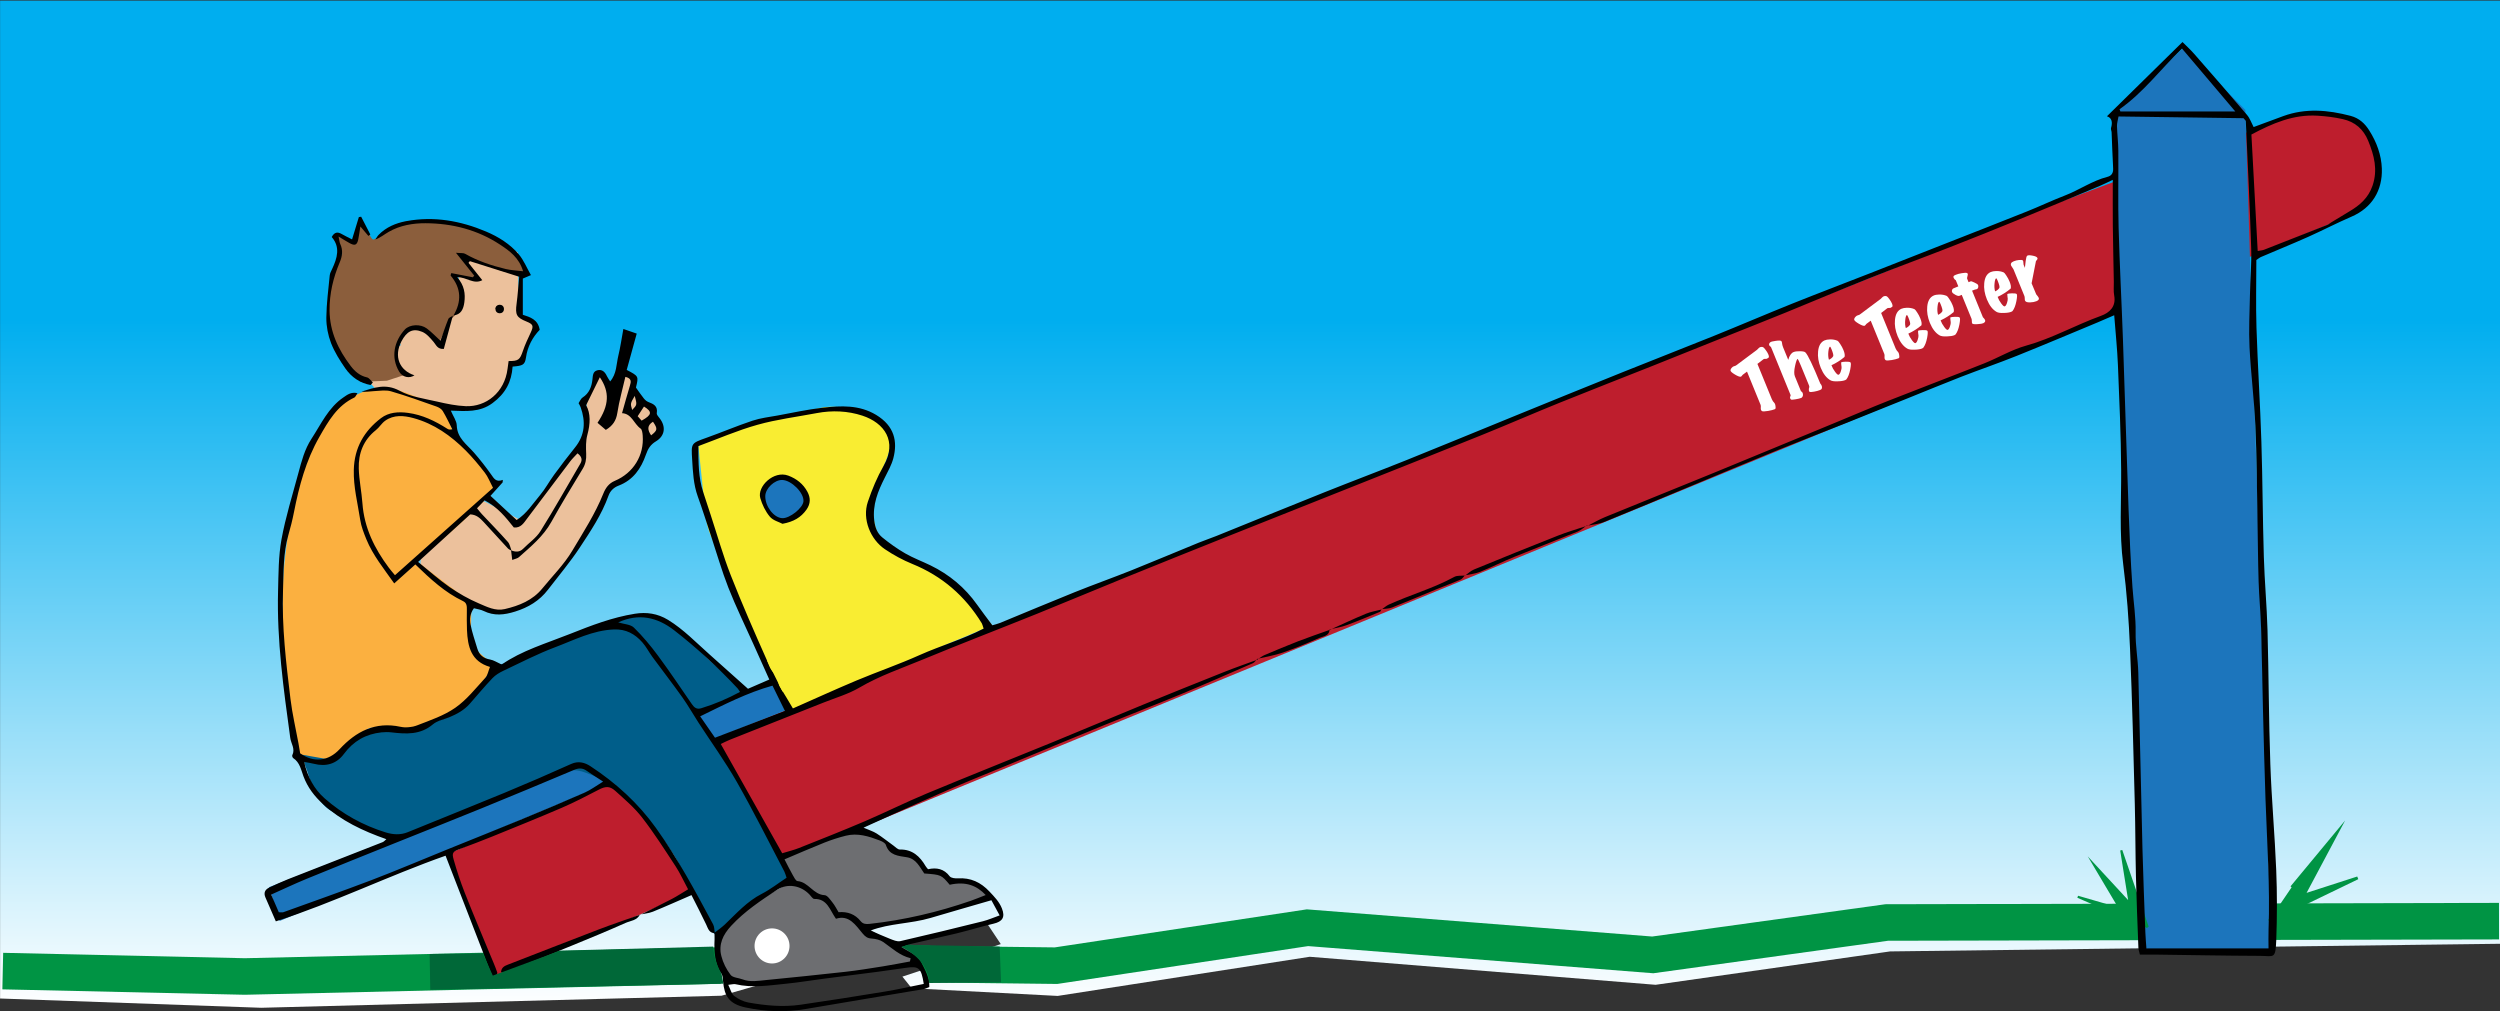 <?xml version="1.0" encoding="UTF-8" standalone="no"?>
<!-- Generator: Adobe Illustrator 27.5.0, SVG Export Plug-In . SVG Version: 6.00 Build 0)  -->

<svg
   version="1.1"
   x="0px"
   y="0px"
   viewBox="0 0 795.013 321.565"
   xml:space="preserve"
   id="svg124"
   sodipodi:docname="teeter-header.svg"
   width="795.013"
   height="321.565"
   inkscape:version="1.1.2 (0a00cf5339, 2022-02-04)"
   xmlns:inkscape="http://www.inkscape.org/namespaces/inkscape"
   xmlns:sodipodi="http://sodipodi.sourceforge.net/DTD/sodipodi-0.dtd"
   xmlns="http://www.w3.org/2000/svg"
   xmlns:svg="http://www.w3.org/2000/svg"><rect x="0" y="0" width="795.013" height="321.565" fill="#333333" stroke="none"/><defs
   id="defs128">
	

		<linearGradient
   id="SVGID_1_"
   gradientUnits="userSpaceOnUse"
   x1="395.12"
   y1="308.24"
   x2="395.12"
   y2="-2.509">
			<stop
   offset="0"
   style="stop-color:#FFFFFF"
   id="stop6" />
			<stop
   offset="0.057"
   style="stop-color:#EAF8FE"
   id="stop8" />
			<stop
   offset="0.261"
   style="stop-color:#A4E2F9"
   id="stop10" />
			<stop
   offset="0.453"
   style="stop-color:#69D0F6"
   id="stop12" />
			<stop
   offset="0.628"
   style="stop-color:#3CC1F3"
   id="stop14" />
			<stop
   offset="0.783"
   style="stop-color:#1BB7F1"
   id="stop16" />
			<stop
   offset="0.913"
   style="stop-color:#07B0EF"
   id="stop18" />
			<stop
   offset="1"
   style="stop-color:#00AEEF"
   id="stop20" />
			<stop
   offset="1"
   style="stop-color:#000000"
   id="stop22" />
		</linearGradient>
		
		
		
		
		
		
		
		
		
		
		
		
		
		
		
		
		
		
		
		
		
		
		
		
		
		
		
		
		
		
		
		
		
		
		
		
		
		
		
	<linearGradient
   id="SVGID_1_-3"
   gradientUnits="userSpaceOnUse"
   x1="395.12"
   y1="308.24"
   x2="395.12"
   y2="-2.509"><stop
     offset="0"
     style="stop-color:#FFFFFF"
     id="stop6-6" /><stop
     offset="0.057"
     style="stop-color:#EAF8FE"
     id="stop8-7" /><stop
     offset="0.261"
     style="stop-color:#A4E2F9"
     id="stop10-5" /><stop
     offset="0.453"
     style="stop-color:#69D0F6"
     id="stop12-3" /><stop
     offset="0.628"
     style="stop-color:#3CC1F3"
     id="stop14-5" /><stop
     offset="0.783"
     style="stop-color:#1BB7F1"
     id="stop16-6" /><stop
     offset="0.913"
     style="stop-color:#07B0EF"
     id="stop18-2" /><stop
     offset="1"
     style="stop-color:#00AEEF"
     id="stop20-9" /><stop
     offset="1"
     style="stop-color:#000000"
     id="stop22-1" /></linearGradient><linearGradient
   x1="0"
   y1="0"
   x2="1"
   y2="0"
   gradientUnits="userSpaceOnUse"
   gradientTransform="matrix(0,240.271,240.271,0,367.527,350.509)"
   spreadMethod="pad"
   id="linearGradient30"><stop
     style="stop-opacity:1;stop-color:#ffffff"
     offset="0"
     id="stop22-2" /><stop
     style="stop-opacity:1;stop-color:#00aeef"
     offset="0.683"
     id="stop24" /><stop
     style="stop-opacity:1;stop-color:#00aeef"
     offset="1"
     id="stop26" /><stop
     style="stop-opacity:1;stop-color:#00aeef"
     offset="1"
     id="stop28" /></linearGradient></defs><sodipodi:namedview
   id="namedview126"
   pagecolor="#ffffff"
   bordercolor="#666666"
   borderopacity="1.0"
   inkscape:pageshadow="2"
   inkscape:pageopacity="0.0"
   inkscape:pagecheckerboard="0"
   showgrid="true"
   fit-margin-top="0"
   fit-margin-left="0"
   fit-margin-right="0"
   fit-margin-bottom="0"
   inkscape:zoom="0.96938332"
   inkscape:cx="258.9275"
   inkscape:cy="-45.389682"
   inkscape:window-width="1904"
   inkscape:window-height="995"
   inkscape:window-x="1208"
   inkscape:window-y="645"
   inkscape:window-maximized="0"
   inkscape:current-layer="layer1"><inkscape:grid
     type="xygrid"
     id="grid2027"
     originx="1.43776e-05"
     originy="1.2293334e-06" /></sodipodi:namedview>
<style
   type="text/css"
   id="style2">
	.st0{fill:url(#SVGID_1_);}
	.st1{fill:#009444;}
	.st2{fill:#BE1E2D;}
	.st3{fill:none;stroke:#009444;stroke-width:11.619;stroke-miterlimit:10;}
	.st4{fill:#1C75BC;}
	.st5{fill:#F9ED32;}
	.st6{fill:#009444;stroke:#009444;stroke-width:0.68;stroke-miterlimit:10;}
	.st7{fill:#009444;stroke:#009444;stroke-width:0.913;stroke-miterlimit:10;}
	.st8{fill:#ECC19C;}
	.st9{fill:#8B5E3C;}
	.st10{fill:#FBB040;}
	.st11{fill:#6D6E71;}
	.st12{fill:#005E8A;}
	.st13{fill:#FFFFFF;}
	.st14{fill:#006838;}
</style>
<g
   id="Layer_3"
   transform="translate(2.09,2.51)">
</g>
<g
   id="red"
   transform="translate(2.09,2.51)">
</g>

<g
   inkscape:groupmode="layer"
   id="layer1"
   inkscape:label="Layer 1"
   style="display:inline"
   transform="translate(3.5944e-6,1.0307333e-5)"><g
     id="g10"
     transform="matrix(1.29,0,0,-1.333,-76.457,787.707)"><g
       id="g12"><g
         id="g18"><g
           id="g20"><path
             d="M 59.288,352.721 V 590.78 l 616.478,10e-6 V 365.78 l -150.561,-1.826 -57.802,-7.963 -85.277,6.684 -62.12,-9.339 -35.993,1.834 -2.288,2.773 24.252,7.757 -3.434,5 -28.65,-7.089 -36.762,-10.226 -113.474,-2.876 z"
             style="fill:url(#linearGradient30);stroke:none"
             id="path32"
             sodipodi:nodetypes="cccccccccccccccc" /></g></g></g></g></g><g
   inkscape:groupmode="layer"
   id="layer2"
   inkscape:label="Layer 2"
   style="display:inline"
   transform="translate(3.5944e-6,1.0307333e-5)"><g
     id="g1977"><polygon
       class="st1"
       points="290.04,303.02 292.61,308.28 293.82,298.22 282.99,297.76 "
       id="polygon27"
       transform="translate(2.09,2.51)" /><path
       class="st2"
       d="M 227.04,234.94 621.69,77.59 635.37,71.58 725.16,38.11 c 0,0.43 24.75,-9.14 30.79,11.44 4.28,14.59 -8.84,19.74 -14.54,21.46 L 247.27,274.13 Z"
       id="path29" /><polyline
       class="st3"
       points="793.22,290.42 598.31,290.85 523.83,301.15 413.93,292.51 333.88,304.58 292.5,304.09   "
       id="polyline31"
       transform="matrix(0.999,0,0,1,2.271,2.51)" /><polygon
       class="st4"
       points="692.28,12.72 711.95,32.46 720.22,299.94 679.74,299.94 673.47,144.03 671.33,88.24 669.48,33.89 "
       id="polygon33"
       transform="translate(2.09,2.51)" /><path
       class="st5"
       d="m 250.98,225.93 c -9.14,-13.99 -14.54,-31.76 -24.98,-55.66 -1.95,-4.46 -1.82,-9.37 -2.38,-13.81 l -1.52,-14.6 c 7.16,-5.11 20.76,-8.19 39.45,-12.25 5.24,-1.14 18.34,1.33 21.08,8.35 2.82,7.22 -7.03,14.53 -4.68,27.57 2.54,14.06 12.77,8.26 28.62,23.5 4.06,3.91 7.06,7.45 8.93,9.79 z"
       id="path35" /><ellipse
       class="st4"
       cx="249.83"
       cy="158.72"
       rx="6.97"
       ry="6.6"
       id="ellipse37" /><polygon
       class="st4"
       points="191.74,246.45 86.84,290.36 83.42,279.63 182.62,241.01 "
       id="polygon39"
       transform="translate(2.09,2.51)" /><polyline
       class="st3"
       points="227.08,304.52 75.76,308.02 -1.21,306.3   "
       id="polyline41"
       transform="translate(2.09,2.51)" /><polyline
       class="st6"
       points="680.89,292.32 672.48,267.9 675.18,284.78 663.76,272.42 672.18,286.59 658.65,282.67     680.89,292.32   "
       id="polyline43"
       transform="translate(2.09,2.51)" /><polyline
       class="st7"
       points="726.66,279.65 741.17,262.14 730.48,282.21 747.66,276.66 719.41,290.32   "
       id="polyline45"
       transform="translate(2.09,2.51)" /><polygon
       class="st8"
       points="167.65,188.66 156.54,192.52 131.31,184.08 131.91,171.13 141.57,152.61 152.25,157.11 163.52,162.91 183.04,138.88 184.75,131.16 184.33,124.72 188.6,116.57 191.88,120.86 191.16,128.31 193.31,129.44 196.87,115.99 199.72,117.57 199.29,120.86 203.43,126.01 205.56,129.3 208.13,134.16 204.57,137.59 197.87,149.04 191.88,151.9 183.04,170.21 "
       id="polygon47"
       transform="translate(2.09,2.51)" /><path
       class="st8"
       d="m 164.67,80.24 0.37,19.24 c 2.28,1.96 6.02,2.87 5.42,4.29 -0.43,1 -1.11,3.26 -2.28,4.86 l -2.33,6.22 -3.64,0.34 -2.02,8.32 -7.41,6.15 -10.26,0.14 -10.66,8.02 -18.4,-20.89 14,-7.18 -5.02,-9.08 6.86,-6.42 7.83,8.86 9.84,-10.15 -2.67,-10.51 9.81,-7.1 z"
       id="path49" /><path
       class="st9"
       d="m 159.2,86.03 c 0.51,0.22 7.96,1.36 7.98,1.14 0.15,-2.04 -2.22,-4.96 -4.96,-7.92 -2.64,-2.86 -7.67,-5.86 -20.26,-8.1 -17.95,-3.19 -16.82,2.15 -23.09,5.01 -1.08,0.49 -3.03,-6.36 -4.13,-6.01 -0.9,0.29 -1.43,6.63 -2.28,7.01 -0.96,0.42 -5.25,-2.69 -6.13,-2.15 -1.45,0.9 3.48,4.8 2.28,6.01 -2.85,2.86 -6.18,18.77 -3.91,25.27 2.82,8.09 8.93,12.07 9.85,15.16 l 8.5,-0.38 6.94,-2.28 c -0.71,0.14 -7.13,-0.29 -1.73,-13.02 2.52,-4.35 14.12,2.77 10.85,4.15 l 4,-8.22 c 0.43,-0.29 3.86,-2.74 4.12,-7.23 0.23,-3.81 -1.99,-6.38 -2.42,-6.87 l 7.13,1.57 -4.56,-7.58 c 5.73,2.68 7.11,2.44 11.82,4.44 z"
       id="path51" /><path
       class="st10"
       d="m 94.35,240.09 c -2.99,-11.44 -5.94,-43.23 -3.71,-62.65 4.06,-35.3 9.99,-36.82 16.25,-49.21 1.55,1.35 8.81,-6.44 17.54,-4.65 8.68,1.79 11.67,5.67 13.53,4.36 l 3.71,1.14 2.57,8.87 c 0,0 14.15,14.02 13.4,16.59 -2,4.79 -24.78,23.78 -25.37,23.74 l 17.67,13.45 -0.29,13.45 7.98,6.87 c -4.69,3.77 -7.98,12.87 -15.68,15.45 -25.94,11.73 -20.52,0 -26.51,5.44 -22.01,19.98 -18.53,6 -21.09,7.15 z"
       id="path53" /><path
       class="st11"
       d="m 240.15,312.9 c 18.1,-1.72 51.17,-6.01 51.74,-7.01 1.56,-2.73 -6.84,-4.86 -17.25,-11.44 l 21.09,-2.86 18.39,-6.58 c 0,0 -1.56,-3.6 -5.56,-4.29 -7.41,-1.29 -15.56,-3.83 -18.53,-8.44 -0.94,-1.45 -3.49,-0.4 -4.7,-1.29 -2.71,-2.86 -10.96,-7.15 -10.97,-7.15 l -12.4,3.72 -13.97,5.15 2,8.58 -16.82,9.73 -4.42,6.87 0.43,8.44 2.57,5.29 z"
       id="path55" /><path
       class="st12"
       d="m 95.77,239.95 9.83,1.72 c 4.6,-1.57 5.52,-6.58 10.12,-8.15 5.59,-1.91 15.22,-1.52 20.81,-3.43 5.5,-1.88 9.69,-2.57 14.82,-10.44 l 6.27,-8.15 4.28,-0.78 25.08,-10.09 c 6.98,-2.29 21.24,-11.36 34.21,4.58 7.4,9.1 16.11,12.84 16.25,14.73 l -15.68,6.44 17.96,30.61 12.54,22.89 -12.4,6.72 -12.68,10.44 c -2.99,-2.75 -8.8,-18.94 -13.11,-25.46 -7.21,-10.89 -5.75,-6.14 -13.97,-16.59 -5.2,-6.61 -8.93,-7.31 -13.97,-9.3 -2.89,-1.14 -5.18,-0.63 -6.98,-0.86 l -53.73,22.46 c -5.47,-1.98 -14.02,-5.41 -20.81,-9.87 -3.46,-2.28 -5.7,-8.01 -6.8,-11.87 z"
       id="path57" /><polygon
       class="st2"
       points="194.16,247.88 206.13,261.61 217.96,281.06 156.11,308.24 146.13,284.78 140.43,269.05 190.31,247.02 "
       id="polygon59"
       transform="translate(2.09,2.51)" /><polygon
       class="st4"
       points="248.75,222.99 225.09,232.43 219.95,224.91 243.9,213.55 "
       id="polygon61"
       transform="translate(2.09,2.51)" /><ellipse
       class="st13"
       cx="245.51"
       cy="300.81"
       rx="5.56"
       ry="5.58"
       id="ellipse63" /><g
       id="g83"
       transform="translate(2.09,2.51)">
			<path
   class="st13"
   d="m 559.79,111.56 c -0.11,0.05 -0.29,0.06 -0.53,0.05 -0.24,-0.01 -0.41,0.02 -0.53,0.1 l -1.95,1.5 4.6,11.26 c 0.17,0.41 0.45,0.82 0.85,1.23 0.12,0.12 0.21,0.4 0.29,0.83 0.09,0.48 0.07,0.81 -0.07,1 -0.02,0.03 -0.09,0.06 -0.2,0.11 -0.47,0.19 -1.16,0.37 -2.08,0.53 -1.03,0.17 -1.67,0.19 -1.92,0.06 -0.3,-0.18 -0.44,-0.52 -0.4,-1.04 0.03,-0.45 0.02,-0.76 -0.05,-0.93 l -4.33,-10.6 -1.36,1.01 c -0.07,0.04 -0.16,0.15 -0.28,0.33 -0.12,0.18 -0.24,0.27 -0.37,0.29 -0.36,0.05 -0.98,-0.19 -1.86,-0.72 -0.88,-0.53 -1.34,-0.94 -1.38,-1.25 -0.02,-0.37 0.21,-0.76 0.7,-1.16 0.12,-0.1 0.31,-0.18 0.55,-0.25 0.24,-0.06 0.42,-0.14 0.53,-0.22 l 6.65,-4.96 c 0.07,-0.04 0.23,-0.21 0.51,-0.51 0.18,-0.19 0.38,-0.31 0.57,-0.36 0.42,-0.11 0.76,-0.06 1,0.14 0.17,0.13 0.41,0.41 0.71,0.83 0.37,0.5 0.64,0.95 0.81,1.37 0.13,0.31 0.19,0.57 0.18,0.77 0,0.21 -0.22,0.4 -0.64,0.59 z"
   id="path65" />
			<path
   class="st13"
   d="m 577.26,120.28 c 0.1,0.44 0.05,0.77 -0.15,0.99 -0.08,0.08 -0.25,0.18 -0.51,0.28 -0.48,0.2 -1.09,0.36 -1.82,0.49 -0.73,0.13 -1.2,0.15 -1.39,0.06 -0.09,-0.05 -0.15,-0.12 -0.19,-0.22 -0.05,-0.11 -0.07,-0.35 -0.07,-0.72 0.04,-0.15 0.08,-0.31 0.13,-0.49 0.04,-0.18 0.02,-0.37 -0.07,-0.59 -2.27,-5.64 -3.47,-8.45 -3.6,-8.45 -0.24,0.02 -0.52,0.74 -0.83,2.17 -0.34,1.52 -0.36,2.64 -0.07,3.36 l 1.94,4.75 c 0.32,0.14 0.52,0.4 0.6,0.8 0.1,0.48 -0.01,0.87 -0.31,1.18 -0.05,0.05 -0.13,0.1 -0.24,0.15 -0.39,0.16 -0.98,0.3 -1.79,0.43 -0.81,0.13 -1.27,0.16 -1.38,0.1 -0.25,-0.16 -0.37,-0.42 -0.36,-0.77 0,-0.05 0.03,-0.15 0.11,-0.31 0.08,-0.16 0.1,-0.29 0.06,-0.39 l -6.18,-15.14 c -0.05,-0.11 -0.17,-0.24 -0.35,-0.38 -0.18,-0.14 -0.29,-0.28 -0.3,-0.43 -0.04,-0.34 0.11,-0.62 0.43,-0.85 0.21,-0.15 0.77,-0.29 1.7,-0.42 1,-0.15 1.6,-0.12 1.78,0.09 0.12,0.13 0.2,0.38 0.22,0.73 0.03,0.35 0.14,0.76 0.32,1.22 l 1.64,4 c 0.38,-1.34 0.94,-2.16 1.68,-2.47 0.48,-0.2 1.18,-0.29 2.08,-0.27 0.91,0.02 1.47,0.14 1.69,0.37 0.77,0.75 2.35,4.04 4.73,9.88 0.26,0.3 0.44,0.58 0.5,0.85 z"
   id="path67" />
			<path
   class="st13"
   d="m 586.35,112.71 c 0.22,0.16 0.2,0.91 -0.05,2.25 -0.28,1.43 -0.69,2.49 -1.24,3.19 -0.07,0.08 -0.19,0.15 -0.36,0.22 -0.55,0.23 -1.35,0.36 -2.39,0.38 -1.09,0.05 -1.87,-0.06 -2.33,-0.34 -1.26,-0.73 -2.28,-2.05 -3.06,-3.95 -0.73,-1.8 -1.02,-3.53 -0.85,-5.2 0.17,-1.82 0.85,-2.99 2.05,-3.52 0.44,-0.19 1.01,-0.3 1.74,-0.32 0.89,-0.02 1.69,0.13 2.4,0.44 0.18,0.08 0.46,0.41 0.84,1.01 0.42,0.63 0.77,1.27 1.03,1.92 0.4,0.97 0.51,1.71 0.35,2.21 -1.27,1.07 -2.66,1.95 -4.16,2.64 0.26,0.71 0.64,1.41 1.16,2.1 0.51,0.69 0.88,1 1.1,0.92 0.29,-0.1 0.54,-0.48 0.73,-1.13 0.19,-0.56 0.27,-1 0.23,-1.32 -0.08,-0.47 -0.12,-0.97 -0.14,-1.49 0.22,-0.12 0.71,-0.19 1.48,-0.21 0.8,-0.02 1.28,0.05 1.47,0.2 z m -6.47,-4.99 c -0.25,0.07 -0.43,0.6 -0.54,1.57 -0.11,0.98 -0.05,1.85 0.18,2.6 0.63,-0.29 1.08,-0.66 1.34,-1.1 0.16,-0.27 -0.02,-1.02 -0.53,-2.28 -0.22,-0.53 -0.37,-0.79 -0.45,-0.79 z"
   id="path69" />
			<path
   class="st13"
   d="m 599.13,95.37 c -0.11,0.05 -0.29,0.07 -0.53,0.05 -0.24,-0.01 -0.41,0.02 -0.53,0.1 l -1.95,1.5 4.6,11.26 c 0.17,0.41 0.45,0.82 0.85,1.23 0.12,0.12 0.21,0.4 0.29,0.83 0.1,0.48 0.07,0.81 -0.06,1 -0.02,0.03 -0.09,0.06 -0.21,0.11 -0.47,0.19 -1.16,0.37 -2.07,0.53 -1.03,0.17 -1.67,0.19 -1.92,0.06 -0.3,-0.17 -0.44,-0.52 -0.4,-1.04 0.03,-0.45 0.02,-0.76 -0.06,-0.93 l -4.33,-10.6 -1.36,1.01 c -0.07,0.04 -0.16,0.15 -0.28,0.33 -0.12,0.18 -0.24,0.27 -0.37,0.29 -0.36,0.05 -0.98,-0.19 -1.87,-0.72 -0.88,-0.53 -1.34,-0.94 -1.38,-1.24 -0.02,-0.38 0.21,-0.76 0.7,-1.16 0.12,-0.1 0.31,-0.18 0.55,-0.25 0.24,-0.06 0.42,-0.14 0.53,-0.22 l 6.64,-4.96 c 0.07,-0.04 0.24,-0.21 0.51,-0.51 0.19,-0.19 0.38,-0.31 0.57,-0.36 0.42,-0.11 0.76,-0.06 1,0.14 0.17,0.13 0.41,0.41 0.71,0.83 0.37,0.5 0.64,0.95 0.81,1.37 0.13,0.31 0.19,0.57 0.18,0.77 0.02,0.2 -0.2,0.39 -0.62,0.58 z"
   id="path71" />
			<path
   class="st13"
   d="m 610.8,102.65 c 0.21,0.16 0.2,0.91 -0.05,2.25 -0.28,1.43 -0.69,2.49 -1.24,3.19 -0.07,0.08 -0.19,0.15 -0.36,0.22 -0.56,0.23 -1.35,0.36 -2.39,0.38 -1.09,0.05 -1.87,-0.06 -2.33,-0.34 -1.26,-0.73 -2.28,-2.05 -3.06,-3.95 -0.73,-1.8 -1.02,-3.53 -0.85,-5.2 0.17,-1.82 0.85,-2.99 2.05,-3.52 0.43,-0.19 1.01,-0.3 1.74,-0.32 0.89,-0.02 1.69,0.13 2.4,0.44 0.18,0.08 0.46,0.41 0.84,1.01 0.42,0.63 0.77,1.27 1.03,1.93 0.4,0.97 0.52,1.71 0.35,2.21 -1.27,1.07 -2.66,1.95 -4.16,2.64 0.26,0.71 0.64,1.41 1.16,2.1 0.52,0.69 0.88,1 1.1,0.92 0.29,-0.1 0.53,-0.48 0.73,-1.13 0.19,-0.56 0.26,-1 0.23,-1.32 -0.08,-0.47 -0.12,-0.97 -0.14,-1.49 0.21,-0.12 0.71,-0.19 1.48,-0.21 0.79,-0.03 1.28,0.04 1.47,0.19 z m -6.47,-4.99 c -0.25,0.07 -0.44,0.6 -0.54,1.57 -0.11,0.98 -0.05,1.85 0.18,2.6 0.63,-0.29 1.07,-0.66 1.34,-1.1 0.16,-0.26 -0.02,-1.02 -0.53,-2.28 -0.22,-0.52 -0.37,-0.79 -0.45,-0.79 z"
   id="path73" />
			<path
   class="st13"
   d="m 621.06,98.43 c 0.22,0.16 0.2,0.91 -0.05,2.25 -0.28,1.43 -0.69,2.49 -1.24,3.19 -0.07,0.08 -0.19,0.15 -0.36,0.22 -0.55,0.23 -1.35,0.35 -2.39,0.38 -1.09,0.05 -1.87,-0.06 -2.33,-0.34 -1.26,-0.73 -2.28,-2.05 -3.06,-3.94 -0.73,-1.8 -1.02,-3.53 -0.85,-5.2 0.17,-1.82 0.85,-2.99 2.05,-3.52 0.44,-0.2 1.01,-0.3 1.74,-0.32 0.89,-0.02 1.69,0.13 2.4,0.44 0.18,0.08 0.46,0.41 0.84,1.01 0.42,0.63 0.77,1.27 1.03,1.92 0.4,0.97 0.51,1.71 0.35,2.21 -1.27,1.07 -2.66,1.95 -4.16,2.64 0.26,0.71 0.64,1.41 1.16,2.1 0.51,0.69 0.88,1 1.1,0.92 0.29,-0.1 0.53,-0.48 0.73,-1.13 0.19,-0.56 0.27,-1 0.23,-1.32 -0.08,-0.47 -0.12,-0.97 -0.14,-1.49 0.21,-0.12 0.71,-0.19 1.48,-0.21 0.8,-0.03 1.28,0.04 1.47,0.19 z m -6.47,-4.99 c -0.25,0.07 -0.44,0.59 -0.54,1.57 -0.11,0.98 -0.05,1.85 0.18,2.6 0.63,-0.29 1.08,-0.66 1.34,-1.1 0.16,-0.27 -0.02,-1.03 -0.53,-2.28 -0.22,-0.53 -0.37,-0.79 -0.45,-0.79 z"
   id="path75" />
			<path
   class="st13"
   d="m 626.95,88.13 c 0.09,0.26 0.1,0.53 0.03,0.79 -0.08,0.27 -0.21,0.43 -0.39,0.51 -0.06,0.02 -0.11,0.04 -0.16,0.04 -0.23,0.01 -0.69,0.16 -1.39,0.45 l 3.45,8.46 c -0.01,-0.01 0.09,0.08 0.28,0.29 0.19,0.21 0.32,0.4 0.4,0.59 0.17,0.41 -0.03,0.75 -0.58,1.02 -0.29,0.14 -0.89,0.23 -1.8,0.29 -0.98,0.07 -1.55,0 -1.71,-0.22 -0.07,-0.09 -0.11,-0.32 -0.11,-0.69 0,-0.37 -0.04,-0.65 -0.11,-0.82 l -3.1,-7.58 -0.72,0.3 c -0.27,0.11 -0.7,0.01 -1.3,-0.31 -0.59,-0.31 -0.95,-0.61 -1.06,-0.9 -0.09,-0.21 -0.09,-0.44 0.01,-0.68 0.09,-0.24 0.24,-0.4 0.44,-0.48 l 1.54,-0.63 -0.79,-1.93 c -0.33,-0.2 -0.56,-0.46 -0.7,-0.79 -0.12,-0.3 -0.07,-0.54 0.16,-0.71 0.12,-0.08 0.29,-0.17 0.52,-0.26 0.53,-0.22 1.18,-0.39 1.95,-0.51 0.77,-0.13 1.3,-0.15 1.58,-0.06 0.13,0.05 0.22,0.13 0.27,0.24 0.06,0.14 0.03,0.4 -0.08,0.78 -0.11,0.38 -0.15,0.63 -0.12,0.75 l 0.47,1.16 0.68,-0.28 c 0.14,-0.06 0.54,0.07 1.21,0.4 0.67,0.3 1.04,0.56 1.13,0.78 z"
   id="path77" />
			<path
   class="st13"
   d="m 639.2,90.97 c 0.21,0.16 0.2,0.91 -0.06,2.25 -0.28,1.43 -0.69,2.49 -1.24,3.19 -0.07,0.08 -0.19,0.15 -0.36,0.22 -0.55,0.23 -1.35,0.36 -2.39,0.38 -1.09,0.05 -1.87,-0.07 -2.33,-0.34 -1.26,-0.73 -2.28,-2.05 -3.06,-3.95 -0.73,-1.8 -1.02,-3.53 -0.85,-5.2 0.17,-1.82 0.85,-2.99 2.05,-3.52 0.44,-0.19 1.01,-0.3 1.74,-0.32 0.89,-0.02 1.69,0.13 2.4,0.44 0.18,0.08 0.46,0.41 0.84,1.01 0.42,0.63 0.77,1.27 1.03,1.92 0.4,0.97 0.51,1.71 0.35,2.21 -1.27,1.07 -2.66,1.95 -4.16,2.64 0.26,0.71 0.64,1.41 1.16,2.1 0.51,0.69 0.88,1 1.1,0.92 0.29,-0.1 0.53,-0.48 0.73,-1.13 0.18,-0.56 0.26,-1 0.23,-1.32 -0.08,-0.47 -0.12,-0.97 -0.14,-1.49 0.21,-0.12 0.71,-0.19 1.48,-0.21 0.8,-0.02 1.28,0.05 1.48,0.2 z m -6.47,-4.99 c -0.25,0.07 -0.44,0.6 -0.54,1.57 -0.11,0.98 -0.05,1.85 0.18,2.6 0.63,-0.29 1.08,-0.66 1.34,-1.1 0.16,-0.27 -0.02,-1.02 -0.53,-2.28 -0.22,-0.53 -0.37,-0.79 -0.45,-0.79 z"
   id="path79" />
			<path
   class="st13"
   d="m 645.74,79.4 c 0.15,0.2 0.15,0.42 -0.01,0.65 -0.14,0.16 -0.26,0.32 -0.38,0.48 -0.34,1.74 -0.8,4.09 -1.38,7.05 0.93,2.27 1.41,3.44 1.46,3.5 0.04,0.07 0.17,0.23 0.38,0.48 0.21,0.25 0.35,0.47 0.42,0.64 0.11,0.27 0.07,0.51 -0.14,0.71 -0.13,0.14 -0.33,0.26 -0.6,0.37 -0.54,0.22 -1.19,0.35 -1.94,0.37 -0.94,0.05 -1.5,-0.14 -1.68,-0.58 -0.05,-0.13 -0.08,-0.36 -0.08,-0.69 0,-0.33 -0.04,-0.59 -0.12,-0.78 l -3.47,-8.48 c -0.48,-0.74 -0.73,-1.12 -0.74,-1.15 -0.18,-0.44 -0.09,-0.8 0.26,-1.08 0.15,-0.11 0.35,-0.22 0.59,-0.32 0.5,-0.2 1.06,-0.34 1.67,-0.4 0.61,-0.06 1.01,-0.02 1.19,0.13 0.05,0.05 0.09,0.11 0.13,0.2 0.03,0.07 0.07,0.45 0.12,1.15 l 0.42,1.03 c 0.09,-0.75 0.17,-1.51 0.25,-2.25 0.13,-0.95 0.29,-1.49 0.48,-1.62 0.29,-0.19 0.84,-0.2 1.66,-0.03 0.82,0.15 1.32,0.36 1.51,0.62 z"
   id="path81" />
		</g><path
       d="m 399.84,209.52 c -0.48,0.48 -0.87,1.15 -1.45,1.4 -7.72,3.37 -15.44,6.76 -23.22,9.99 -7.88,3.27 -15.85,6.33 -23.74,9.56 -10.44,4.27 -20.84,8.62 -31.26,12.94 -5.8,2.4 -11.64,4.73 -17.4,7.22 -6.63,2.86 -13.21,5.84 -19.81,8.78 -2.59,1.15 -5.15,2.35 -8.35,3.8 1.72,0.75 3.05,1.14 4.18,1.86 1.86,1.18 3.59,2.59 5.39,3.88 0.63,0.45 1.3,1.21 1.95,1.2 3.99,-0.08 6.39,2.15 8.24,5.32 0.17,0.3 0.43,0.55 0.75,0.95 2.69,-0.6 5.07,-0.17 6.9,2.26 0.42,0.55 1.7,0.69 2.56,0.64 4.09,-0.25 7.28,1.22 10.1,4.23 1.56,1.66 3.09,3.21 3.93,5.34 1.1,2.78 0.19,4.19 -2.66,4.85 -3.92,0.91 -7.77,2.12 -11.68,3.07 -4.85,1.18 -9.73,2.22 -14.59,3.36 -0.92,0.21 -1.8,0.59 -3.02,1.01 2.35,1.58 5.04,2.3 6.33,4.89 1.21,2.44 2.61,4.77 2.54,7.82 -0.64,0.23 -1.26,0.57 -1.92,0.68 -12.44,2.11 -24.89,4.16 -37.33,6.29 -6.43,1.1 -12.76,0.89 -19.16,-0.47 -5.47,-1.16 -6.74,-3.81 -7.18,-8.24 -0.08,-0.8 -0.05,-1.73 -0.45,-2.35 -2.21,-3.4 -2.45,-7.15 -2.26,-11.02 0.03,-0.71 -0.03,-1.43 -0.04,-2.15 1.11,-0.88 2.29,-1.67 3.31,-2.64 3.69,-3.52 7.07,-7.35 11.73,-9.74 2.78,-1.43 5.28,-3.4 7.9,-5.12 -0.31,-0.89 -0.45,-1.48 -0.72,-2 -4.99,-9.5 -9.78,-19.11 -15.08,-28.43 -3.7,-6.5 -8.12,-12.59 -12.2,-18.88 -1.73,-2.67 -3.3,-5.46 -5.14,-8.05 -3.09,-4.35 -6.36,-8.56 -9.52,-12.86 -1.11,-1.52 -1.97,-3.24 -3.21,-4.64 -2.36,-2.66 -5.19,-4.25 -9.01,-4.1 -6.75,0.26 -12.6,3.35 -18.68,5.64 -5.64,2.12 -11.02,4.91 -16.48,7.49 -1.25,0.59 -2.52,1.34 -3.46,2.33 -2.52,2.64 -4.85,5.46 -7.27,8.2 -1.77,2 -4.05,3.25 -6.48,4.26 -1.76,0.73 -3.83,1.08 -5.21,2.25 -4.01,3.4 -8.53,3.11 -13.2,2.56 -1.04,-0.12 -2.12,-0.11 -3.17,0 -4.97,0.53 -8.91,2.76 -11.94,6.86 -2.35,3.18 -5.7,4.13 -9.56,3.13 -0.87,-0.22 -1.76,-0.35 -3.1,-0.6 1.13,4.82 3.17,8.63 6.51,11.58 5.68,5.01 12.24,8.61 19.46,10.85 2.24,0.69 4.65,0.89 7.02,-0.09 10.24,-4.2 20.52,-8.27 30.74,-12.51 7.12,-2.95 14.19,-6.01 21.21,-9.18 2.31,-1.04 4.35,-0.43 6.09,0.7 8.09,5.31 15.2,11.75 20.86,19.66 6.94,9.69 12.56,20.18 18.19,30.67 0.42,0.79 0.36,1.84 0.52,2.77 -1.85,-0.01 -2.14,-1.5 -2.76,-2.79 -1.47,-3.09 -3.05,-6.12 -4.65,-9.3 -4.28,1.85 -8.24,3.64 -12.26,5.27 -1.27,0.51 -2.7,0.62 -4.06,0.91 l 0.07,0.07 c 3.34,-1.67 6.69,-3.29 10,-5.02 1.66,-0.87 3.23,-1.91 5.17,-3.07 -1.4,-2.6 -2.5,-5.07 -3.96,-7.3 -3.44,-5.25 -6.82,-10.57 -10.66,-15.52 -2.45,-3.16 -5.57,-5.81 -8.56,-8.51 -1.81,-1.63 -3.21,-1.4 -5.25,-0.34 -3.87,2.02 -7.76,4.03 -11.77,5.76 -7.31,3.15 -14.7,6.12 -22.07,9.12 -3.41,1.38 -6.85,2.69 -10.29,3.97 -2.2,0.82 -2.62,1.14 -2,3.33 1,3.55 2.16,7.07 3.51,10.51 2.57,6.54 5.32,13.01 7.99,19.5 0.81,1.96 1.69,3.9 2.37,5.91 0.14,0.43 -0.48,1.12 -1.1,2.44 -5.25,-13.54 -10.21,-26.36 -15.33,-39.56 -18.09,6.37 -35.53,14.94 -53.98,20.88 -1.13,-2.61 -2.2,-5.09 -3.29,-7.57 -0.66,-1.5 -0.17,-2.55 1.24,-3.2 1.94,-0.9 3.86,-1.82 5.85,-2.6 10.05,-3.96 20.12,-7.87 30.17,-11.82 0.41,-0.16 0.72,-0.56 1.18,-0.94 -7.45,-2.62 -14.34,-5.84 -20.12,-11.13 -2.76,-2.52 -4.9,-5.29 -6.25,-8.89 -0.74,-1.98 -1.15,-4.42 -3.25,-5.77 -0.22,-0.14 -0.4,-0.7 -0.3,-0.91 1.02,-1.99 -0.39,-3.68 -0.64,-5.5 -2.12,-15.5 -4.3,-30.99 -3.88,-46.69 0.15,-5.49 0.11,-11.07 1.09,-16.44 1.3,-7.1 3.47,-14.03 5.35,-21.02 1.02,-3.8 2,-7.63 4.19,-10.98 3.05,-4.66 5.35,-9.9 10.17,-13.17 1.21,-0.82 2.41,-1.81 4.45,-1.33 -0.47,0.69 -0.64,1.22 -0.98,1.38 -5.51,2.59 -8.29,7.55 -11.14,12.54 -4.27,7.47 -6.44,15.62 -8.08,23.97 -0.48,2.45 -1.1,4.89 -1.79,7.29 -1.64,5.71 -1.47,11.58 -1.68,17.42 -0.42,11.63 0.98,23.15 2.37,34.65 0.57,4.73 1.68,9.39 2.54,14.08 0.19,1.04 0.35,2.09 0.54,3.19 4.28,3.09 8.99,2.53 12.55,-1.32 5.22,-5.64 11.35,-8.85 19.36,-7.11 1.66,0.36 3.67,0.17 5.26,-0.45 4.17,-1.62 8.55,-3.09 12.17,-5.61 3.63,-2.53 6.49,-6.2 9.54,-9.51 0.75,-0.81 0.94,-2.15 1.48,-3.47 -6.03,-1.75 -7.09,-6.5 -7.31,-11.72 -0.09,-2.15 -0.06,-4.31 -0.04,-6.46 0.01,-1.11 0.01,-2.17 -1.2,-2.74 -5.76,-2.75 -10.38,-7.02 -15.18,-11.67 -2.24,2.01 -4.4,3.95 -6.72,6.03 -3.33,-4.72 -6.79,-8.96 -8.87,-14.06 -0.8,-1.97 -1.61,-4.01 -1.93,-6.1 -0.81,-5.3 -2.19,-10.5 -2.05,-15.96 0.17,-7.01 3.29,-12.35 8.64,-16.43 2.45,-1.87 5.5,-2.09 8.57,-1.68 4.59,0.61 8.62,2.57 12.47,5.02 0.35,0.22 0.72,0.42 1.65,0.2 -1,-1.95 -1.92,-3.95 -3.05,-5.82 -0.39,-0.64 -1.24,-1.15 -1.98,-1.41 -4.8,-1.69 -9.59,-3.43 -14.48,-4.85 -1.64,-0.48 -3.54,-0.15 -5.31,-0.06 -1.37,0.06 -2.73,0.32 -4.1,0.18 4.01,-1.28 7.75,-2.7 12.18,-0.28 3.55,1.94 7.9,2.5 11.95,3.44 2.98,0.69 6.04,1.33 9.09,1.45 6.37,0.25 12.33,-4.27 13.27,-11.93 0.1,-0.81 0.22,-1.62 0.33,-2.42 3.14,0.02 3.59,-0.41 4.55,-3.24 0.68,-2.01 1.6,-3.94 2.5,-5.87 0.95,-2.04 0.77,-2.59 -1.35,-3.45 -3.22,-1.3 -3.63,-2.15 -3.16,-5.7 0.37,-2.81 0.55,-5.65 0.83,-8.55 -5.47,-1.73 -10.59,-3.34 -15.7,-4.96 -0.14,0.18 -0.29,0.36 -0.43,0.54 1.42,1.78 2.83,3.56 4.39,5.51 -2.77,1.49 -5,-1.04 -7.99,-0.94 2.29,2.59 2.65,5.26 2.28,8.01 -0.28,2.07 -1.02,3.94 -3.56,4.15 l 0.07,0.07 c 2.67,-4.46 2.54,-8.72 -0.87,-12.76 -0.04,-0.05 0.05,-0.22 0.21,-0.78 2.25,0.44 4.56,0.88 6.87,1.33 0.14,-0.18 0.28,-0.35 0.42,-0.53 -1.77,-2.21 -3.54,-4.42 -5.81,-7.26 1.5,0.15 2.35,-0.01 2.92,0.32 4.05,2.31 8.43,3.76 12.92,4.84 1.69,0.41 3.46,0.46 5.51,0.71 -1.26,-4.3 -4.29,-6.47 -7.33,-8.47 -7.16,-4.72 -15.21,-6.76 -23.68,-6.8 -4.03,-0.02 -8.09,0.67 -11.71,2.74 -1.37,0.78 -2.58,1.83 -4.24,2.43 0.33,-0.49 0.6,-1.03 1,-1.45 2.42,-2.49 5.48,-3.76 8.81,-4.38 8.8,-1.65 17.27,-0.11 25.37,3.3 3.91,1.65 7.64,3.96 10.43,7.27 1.56,1.85 2.5,4.22 3.85,6.59 -1.11,0.47 -1.71,0.73 -2.58,1.1 0,3.7 0,7.51 0,11.51 2.3,0.76 4.81,1.45 5.37,4.78 -2.24,2.34 -3.86,5.25 -4.37,8.82 -0.34,2.37 -1.06,2.62 -4.25,2.88 -0.32,4.83 -2.27,8.59 -6.41,11.63 -4.06,2.98 -8.39,2.53 -13.24,2.38 0.79,1.86 1.85,3.25 1.89,4.68 0.13,4.08 3.2,6.05 5.47,8.66 1.95,2.24 3.79,4.58 5.5,7.01 0.87,1.24 1.52,2.5 3.68,1.67 -0.02,0.27 -0.04,0.53 -0.06,0.8 -1.28,1.42 -2.56,2.83 -3.86,4.28 2.84,2.63 5.51,5.09 8.31,7.69 3.16,-2.01 5.12,-5.16 7.44,-7.92 1.68,-1.99 2.91,-4.34 4.46,-6.45 2.17,-2.95 4.38,-5.87 6.68,-8.72 3.17,-3.93 3.4,-8.21 1.78,-12.78 -0.15,-0.43 -0.42,-0.83 -0.66,-1.29 0.44,-0.65 0.71,-1.44 1.26,-1.79 2.12,-1.36 2.89,-3.42 3.15,-5.74 0.14,-1.22 0.09,-2.53 1.52,-2.92 1.54,-0.42 2.45,0.5 3.07,1.82 0.25,0.52 0.6,1 1.04,1.71 2.12,-2.46 1.94,-5.45 2.59,-8.12 0.67,-2.75 1.06,-5.56 1.61,-8.56 1.38,0.48 2.59,0.89 4.25,1.47 -1.08,3.93 -2.14,7.77 -3.18,11.55 3.82,2 3.82,2 2.93,5.61 0.88,1.23 1.63,2.36 2.48,3.42 0.38,0.48 0.9,0.96 1.46,1.17 1.67,0.63 3.07,1.3 2.69,3.55 -0.08,0.49 0.53,1.15 0.93,1.66 2.03,2.62 1.69,5.56 -1.18,7.29 -1.76,1.06 -2.56,2.38 -3.23,4.31 -1.52,4.36 -4.04,8.04 -8.69,9.8 -1.4,0.53 -2.6,1.56 -3.18,3.18 -2.15,6 -5.69,11.27 -9.15,16.52 -3.07,4.66 -6.71,8.95 -10.11,13.39 -2.69,3.51 -6.22,5.63 -10.45,6.95 -3.45,1.08 -6.66,1.45 -9.99,-0.19 -0.93,-0.46 -2.02,-0.58 -3.1,-0.87 -1.26,1.67 -1.39,3.52 -1.06,5.22 0.49,2.56 1.39,5.05 2.13,7.57 0.6,2.05 1.92,3.14 4.06,3.51 1.16,0.2 2.22,0.93 3.71,1.6 6.29,-4.41 14.14,-6.72 21.71,-9.73 6.73,-2.68 13.47,-5.28 20.63,-6.42 3.63,-0.58 7.19,-0.12 10.58,1.96 4.93,3.03 8.85,7.16 13.11,10.93 4.09,3.62 8.16,7.28 12.28,10.97 2.29,-0.99 4.43,-1.91 6.78,-2.94 -1.76,-3.92 -3.41,-7.57 -5.04,-11.23 -2.68,-5.98 -5.57,-11.88 -7.97,-17.97 -2.13,-5.42 -3.72,-11.05 -5.56,-16.58 -1.38,-4.17 -2.7,-8.36 -4.19,-12.49 -1.36,-3.78 -1.53,-7.7 -1.77,-11.65 -0.33,-5.28 -0.38,-5.2 4.55,-6.96 4.91,-1.75 9.71,-3.79 14.65,-5.44 2.55,-0.85 5.28,-1.16 7.94,-1.64 4.78,-0.87 9.54,-1.94 14.36,-2.48 5.8,-0.65 11.61,-0.97 17,2.28 5.87,3.55 6.85,8.49 5.48,13.76 -0.56,2.16 -1.71,4.18 -2.72,6.19 -2.18,4.31 -3.96,8.64 -3.35,13.68 0.26,2.18 0.96,4.04 2.56,5.34 2.29,1.86 4.72,3.6 7.27,5.07 2.55,1.47 5.36,2.51 8.02,3.8 6,2.92 10.99,7.06 14.86,12.53 1.51,2.13 3.1,4.2 4.84,6.54 0.75,-0.23 1.66,-0.43 2.5,-0.77 7.9,-3.25 15.76,-6.58 23.69,-9.76 5.96,-2.4 12.02,-4.55 17.99,-6.93 7.16,-2.87 14.27,-5.88 21.41,-8.8 1.88,-0.77 3.81,-1.4 5.69,-2.16 11.46,-4.63 22.89,-9.31 34.36,-13.89 8.7,-3.48 17.47,-6.77 26.16,-10.26 11.23,-4.51 22.42,-9.16 33.63,-13.72 11.65,-4.75 23.31,-9.5 34.98,-14.19 9.67,-3.89 19.39,-7.66 29.06,-11.56 8.34,-3.37 16.6,-6.92 24.95,-10.27 8.26,-3.31 16.58,-6.46 24.87,-9.71 7.52,-2.94 15.02,-5.91 22.54,-8.87 9.05,-3.56 18.12,-7.09 27.15,-10.7 4.06,-1.62 8.01,-3.51 12.09,-5.08 4.61,-1.77 8.7,-4.7 13.54,-5.94 1.31,-0.33 1.89,-1.25 1.81,-2.69 -0.21,-3.82 -0.33,-7.64 -0.49,-11.46 -0.02,-0.47 -0.3,-0.99 -0.18,-1.4 0.53,-1.77 0.29,-3.21 -1.3,-3.71 8.02,-7.88 15.85,-15.58 24.02,-23.61 1.13,1.14 2.51,2.39 3.73,3.78 5.63,6.43 11.25,12.87 16.78,19.39 0.94,1.1 1.43,2.58 2.11,3.87 2.99,-1.11 6.19,-2.31 9.41,-3.48 7.12,-2.6 14.22,-1.97 21.4,-0.09 2.82,0.74 4.62,2.5 6,4.71 2.3,3.66 3.82,7.7 3.97,12.09 0.22,6.89 -3.11,12.44 -9.63,15.25 -4.68,2.02 -9.2,4.38 -13.85,6.46 -4.98,2.22 -10.04,4.28 -15.05,6.42 -0.32,0.14 -0.59,0.38 -1.38,0.91 0,6.98 -0.19,14.26 0.04,21.53 0.39,12.08 1.18,24.14 1.56,36.22 0.39,12.21 0.41,24.42 0.78,36.63 0.23,7.77 0.95,15.53 1.17,23.3 0.39,14.23 0.4,28.48 0.9,42.71 0.39,11.22 1.42,22.42 1.87,33.64 0.3,7.41 0.29,14.85 0.01,22.27 -0.23,6.22 -0.74,5.01 -5.2,4.99 -11.22,-0.04 -22.43,-0.27 -33.65,-0.41 -1.42,-0.02 -2.84,0 -4.52,0 -0.15,-0.66 -0.44,-1.44 -0.47,-2.22 -0.29,-7.53 -0.6,-15.05 -0.78,-22.58 -0.19,-7.64 -0.16,-15.29 -0.36,-22.94 -0.44,-16.51 -0.82,-33.03 -1.52,-49.53 -0.38,-8.95 -1.01,-17.92 -2.16,-26.79 -1.31,-10.04 -0.59,-20.05 -0.66,-30.08 -0.08,-11.12 -0.57,-22.24 -1.03,-33.35 -0.21,-5.1 -0.75,-10.19 -1.18,-15.82 -1.97,0.85 -3.63,1.59 -5.31,2.29 -8.56,3.56 -17.1,7.18 -25.7,10.63 -5.82,2.34 -11.77,4.37 -17.62,6.64 -5.73,2.23 -11.41,4.59 -17.11,6.88 -6.37,2.57 -12.74,5.15 -19.12,7.69 -7.49,2.98 -15.03,5.86 -22.5,8.9 -9,3.66 -17.96,7.42 -26.93,11.15 -9.29,3.86 -18.56,7.78 -27.89,11.55 -1.72,0.7 -3.67,0.83 -5.51,1.23 0,0 0.06,0.1 0.06,0.1 1.89,-0.96 3.72,-2.06 5.68,-2.86 11.3,-4.64 22.65,-9.18 33.95,-13.81 13.08,-5.36 26.14,-10.79 39.21,-16.19 5.6,-2.31 11.17,-4.71 16.8,-6.94 10.17,-4.02 20.4,-7.88 30.56,-11.92 4.51,-1.79 8.77,-4.38 13.4,-5.67 8.31,-2.31 15.78,-6.58 23.81,-9.48 2.73,-0.99 4.88,-2.91 4.21,-6.5 -0.26,-1.39 -0.08,-2.87 -0.11,-4.3 -0.11,-5.98 -0.25,-11.96 -0.32,-17.94 -0.05,-4.64 -0.01,-9.27 -0.01,-14.51 -1.75,0.82 -2.88,1.41 -4.04,1.89 -8.64,3.61 -17.27,7.24 -25.94,10.79 -7.25,2.97 -14.52,5.89 -21.81,8.74 -8.63,3.38 -17.34,6.57 -25.95,10 -8.82,3.51 -17.55,7.23 -26.34,10.81 -7.15,2.91 -14.32,5.74 -21.48,8.6 -6.94,2.78 -13.87,5.58 -20.81,8.34 -9.83,3.91 -19.69,7.73 -29.5,11.7 -8.24,3.33 -16.39,6.89 -24.63,10.22 -12.11,4.91 -24.27,9.71 -36.41,14.55 -14.67,5.84 -29.35,11.66 -44.01,17.52 -10.92,4.36 -21.84,8.74 -32.73,13.16 -9.46,3.84 -18.87,7.81 -28.33,11.63 -12.11,4.89 -24.3,9.56 -36.36,14.56 -6.79,2.82 -13.77,5.17 -20.18,8.93 -3.55,2.09 -7.64,3.27 -11.51,4.81 -9.9,3.94 -19.81,7.85 -29.71,11.79 -1.05,0.42 -2.05,0.95 -2.93,1.37 6.68,11.87 13.19,23.45 19.54,34.74 2.05,-0.63 3.76,-1.03 5.37,-1.68 6.95,-2.77 13.91,-5.51 20.79,-8.45 6.65,-2.85 13.14,-6.1 19.82,-8.88 13.4,-5.58 26.89,-10.93 40.32,-16.43 9.44,-3.87 18.83,-7.86 28.27,-11.73 8.68,-3.56 17.39,-7.06 26.11,-10.53 3.51,-1.4 7.09,-2.63 10.64,-3.93 z m -237.18,-34.4 c -0.39,-0.24 -0.85,-0.4 -1.15,-0.72 -2.59,-2.79 -5.12,-5.62 -7.71,-8.4 -1.13,-1.22 -2.34,-2.37 -4.28,-2.42 -5.39,4.92 -10.8,9.86 -16.56,15.12 3.55,2.87 6.62,5.64 9.99,7.98 2.92,2.02 6.06,3.81 9.32,5.2 2.56,1.09 5.25,2.51 8.25,1.81 4.59,-1.07 8.87,-2.78 11.97,-6.59 3.22,-3.95 6.85,-7.53 9.51,-11.99 3.52,-5.92 7.27,-11.7 9.85,-18.12 0.73,-1.82 1.75,-3.27 3.66,-4.08 5.93,-2.49 9.36,-8.1 8.87,-14.4 -0.06,-0.78 -0.18,-1.88 -0.68,-2.23 -2.15,-1.51 -2.78,-4.72 -5.89,-4.89 0.89,-3.13 1.65,-5.96 2.51,-8.76 0.39,-1.26 0.57,-2.3 -1.45,-2.79 -0.89,3.9 -1.97,7.66 -2.56,11.49 -0.38,2.47 -1.49,4.08 -3.66,5.38 -0.91,-0.78 -1.79,-1.52 -2.64,-2.25 3.73,-5.59 3.91,-9.8 0.74,-14.49 -1.37,2.78 -2.74,5.58 -4.37,8.9 1.5,2.6 1.35,5.92 0.4,9.42 -0.52,1.91 -0.46,4.03 -0.37,6.04 0.08,1.74 -0.2,3.25 -1.11,4.75 -3.38,5.59 -6.8,11.16 -9.96,16.87 -2.56,4.62 -6.52,7.84 -10.33,11.24 -0.47,0.42 -1.23,0.52 -2.12,0.87 -0.15,-1.2 -0.26,-2.12 -0.37,-3.05 1.39,0.55 2.69,0.67 3.87,-0.53 1.83,-1.86 4.14,-3.42 5.49,-5.58 4.41,-7.04 8.47,-14.29 12.67,-21.46 0.73,-1.25 0.43,-2.28 -0.9,-3.28 -0.76,0.83 -1.61,1.63 -2.31,2.55 -4.59,6.06 -9.14,12.15 -13.73,18.21 -1.05,1.39 -1.98,3.04 -4.21,2.82 -2.58,-3.24 -5.17,-6.49 -9.29,-8.63 -0.77,0.8 -1.57,1.63 -2.42,2.52 0.63,0.76 1.05,1.33 1.53,1.84 2.76,2.95 5.59,5.83 8.27,8.85 0.65,0.7 0.8,1.85 1.17,2.8 z M 721.4,301.6 c 0,-2.07 -0.06,-3.97 0.01,-5.86 0.51,-13.89 -0.49,-27.74 -0.97,-41.6 -0.33,-9.57 -0.57,-19.14 -0.81,-28.71 -0.22,-8.61 -0.33,-17.22 -0.6,-25.82 -0.15,-4.9 -0.63,-9.79 -0.78,-14.69 -0.21,-6.82 -0.24,-13.64 -0.37,-20.46 -0.19,-9.69 -0.21,-19.39 -0.66,-29.07 -0.38,-8.32 -1.44,-16.61 -1.86,-24.94 -0.27,-5.48 0.02,-10.99 0.13,-16.49 0.1,-5.02 0.56,-10.04 0.4,-15.04 -0.43,-13.47 -1.11,-26.93 -1.71,-40.39 -0.01,-0.19 -0.27,-0.37 -0.73,-0.94 -12.99,-0.18 -26.3,-0.36 -39.75,-0.55 -0.21,1.23 -0.52,2.15 -0.49,3.07 0.08,2.62 0.41,5.23 0.43,7.84 0.07,8.14 -0.13,16.28 0.09,24.41 0.32,11.89 0.96,23.77 1.38,35.65 0.63,17.94 1.14,35.87 1.78,53.81 0.3,8.34 0.65,16.68 1.25,24.99 0.34,4.76 1.09,9.46 1,14.28 -0.08,4.25 0.74,8.51 0.85,12.78 0.5,18.76 0.85,37.53 1.33,56.29 0.22,8.83 0.6,17.65 0.92,26.47 0.06,1.63 0.22,3.25 0.33,4.98 13.08,-0.01 25.82,-0.01 38.83,-0.01 z M 312.8,199.9 c -0.35,-1.03 -0.41,-1.4 -0.59,-1.7 -5.32,-8.69 -12.61,-15 -22.08,-18.86 -3.04,-1.24 -6,-2.85 -8.73,-4.69 -4.56,-3.08 -7.3,-9.54 -5.41,-15.1 1.35,-3.98 2.93,-7.78 5.01,-11.42 4.43,-7.76 0.24,-13.65 -6.76,-15.95 -4.61,-1.52 -9.61,-1.74 -14.51,-0.81 -6.3,1.2 -12.71,1.99 -18.86,3.72 -6.37,1.78 -12.49,4.46 -18.78,6.77 0,5.23 0,9.99 1.52,14.6 0.81,2.46 1.61,4.93 2.42,7.39 2.08,6.34 3.89,12.8 6.32,19 3.61,9.19 7.58,18.25 11.6,27.27 0.89,2 1.33,4.76 5.27,4.84 -2.08,1.35 -1.84,2.47 -1.06,3.69 1.33,2.11 2.57,4.26 3.99,6.64 6.74,-2.97 13.43,-6.03 20.21,-8.88 6.66,-2.79 13.51,-5.14 20.1,-8.1 6.65,-2.97 13.71,-4.99 20.34,-8.41 z M 156.78,155.13 c -1.02,-1.93 -1.61,-3.52 -2.6,-4.8 -1.88,-2.44 -3.86,-4.82 -6.02,-7 -4.75,-4.78 -10.17,-8.62 -16.74,-10.39 -2.98,-0.8 -6.18,-1.11 -8.94,0.86 -1.13,0.81 -1.87,2.14 -2.97,3 -3.95,3.14 -5.56,7.38 -5.42,12.22 0.11,3.68 0.89,7.33 1.16,11.01 0.56,7.79 3.84,14.41 8.41,20.52 0.61,0.81 1.29,1.58 1.94,2.37 10.44,-9.3 20.61,-18.37 31.18,-27.79 z M 717.96,79.81 c 0.89,-0.16 1.49,-0.18 2.02,-0.39 6.73,-2.62 13.45,-5.26 20.16,-7.92 0.42,-0.17 0.77,-0.52 1.17,-0.76 1.91,-1.16 3.82,-2.33 5.74,-3.47 3.35,-1.97 6.1,-4.31 7.44,-8.26 1.71,-5.05 0.5,-9.59 -1.38,-14.21 -1.52,-3.73 -4.23,-6.05 -8.05,-6.91 -2.65,-0.6 -5.39,-0.94 -8.1,-1.1 -7.65,-0.46 -14.35,2.44 -21,5.99 0.67,12.36 1.33,24.49 2,37.03 z m -428.6,225.95 c 0.08,-0.35 0.15,-0.69 0.23,-1.04 -3.48,-0.83 -5.93,-3.21 -8.69,-5.14 -1.01,-0.7 -2.43,-1.03 -3.69,-1.11 -1.33,-0.08 -2,-0.56 -2.87,-1.59 -2.26,-2.68 -4.31,-6.06 -8.5,-4.71 -1.99,-2.81 -2.73,-6.38 -6.88,-6.3 -0.5,0.01 -1.04,-0.89 -1.53,-1.4 -2.75,-2.9 -7.03,-3.67 -10.33,-1.49 -5.15,3.4 -10.27,6.79 -14.55,11.4 -2.68,2.89 -4.09,5.92 -3.15,9.66 0.53,2.12 1.6,4.24 2.94,5.98 0.7,0.91 2.5,0.92 3.78,1.42 2.45,0.94 4.95,0.47 7.42,0.23 8.41,-0.83 16.82,-1.68 25.22,-2.62 4.01,-0.45 8,-1.11 11.99,-1.74 2.88,-0.46 5.74,-1.03 8.61,-1.55 z m -39.88,-32.48 c 0.98,1.89 1.76,3.49 2.64,5.03 0.4,0.71 0.94,1.83 1.49,1.88 3.51,0.29 5,4.32 8.63,4.48 0.88,0.04 1.79,1.45 2.52,2.36 0.74,0.92 1.27,2 1.91,3.05 2.89,-0.23 5.24,0.63 7.03,2.86 0.72,0.89 1.63,1 2.84,0.86 11.01,-1.21 21.71,-3.72 32.17,-7.34 1.38,-0.48 2.74,-1.05 4.75,-1.83 -2.79,-2.97 -6.23,-4.43 -11.45,-3.27 -2.69,-3.18 -2.69,-3.18 -8.09,-3.59 -1.46,-2.06 -2.53,-4.65 -5.48,-5.15 -2.74,-0.46 -5.62,-0.53 -6.73,-3.93 -0.21,-0.63 -1.24,-1.14 -1.99,-1.43 -3.46,-1.32 -6.99,-2.44 -10.74,-1.5 -2.3,0.58 -4.57,1.31 -6.77,2.18 -4.18,1.66 -8.29,3.47 -12.73,5.34 z M 88.66,290.1 c 0.74,0 1.13,0.1 1.44,-0.01 9.37,-3.39 18.78,-6.68 28.08,-10.23 8.09,-3.09 16.07,-6.5 24.1,-9.75 7.69,-3.12 15.4,-6.18 23.07,-9.35 6.88,-2.84 13.74,-5.71 20.56,-8.7 1.96,-0.86 3.72,-2.2 5.88,-3.51 -2.1,-1.38 -3.71,-2.37 -5.25,-3.45 -1.31,-0.92 -2.52,-0.89 -3.99,-0.27 -9.84,4.15 -19.69,8.26 -29.58,12.29 -9,3.68 -18.05,7.24 -27.07,10.87 -9.46,3.8 -18.92,7.59 -28.35,11.46 -3.82,1.57 -7.55,3.35 -11.32,5.03 0.88,2.02 1.63,3.76 2.43,5.62 z m 107.93,-92.18 c 1.87,0.58 3.93,0.62 5,1.67 2.79,2.72 5.31,5.76 7.64,8.9 3.74,5.05 7.24,10.28 10.81,15.46 0.76,1.1 1.55,1.71 2.97,1.27 4.26,-1.3 8.32,-3.03 12.32,-5.19 -0.37,-0.55 -0.54,-0.87 -0.77,-1.12 -6.25,-6.66 -12.92,-12.85 -20.14,-18.45 -5.43,-4.21 -11.28,-5.52 -17.83,-2.54 z m 97.17,114.97 c -0.81,-5.15 -1.55,-5.73 -5.72,-5.11 -2.94,0.44 -5.87,0.85 -8.82,1.24 -5.78,0.76 -11.56,1.47 -17.34,2.23 -4.01,0.52 -8,1.2 -12.02,1.59 -5.31,0.52 -10.64,1.41 -15.99,0.14 -0.52,-0.12 -1.11,0.09 -2.29,0.2 0.72,1.43 1,2.84 1.86,3.51 1.27,0.99 2.89,1.81 4.47,2.1 5.52,0.99 11.11,1.53 16.71,0.71 8.94,-1.3 17.86,-2.7 26.78,-4.17 4.09,-0.67 8.13,-1.6 12.36,-2.44 z M 674.03,34.73 c 0.09,0.24 0.17,0.47 0.26,0.71 11.94,0 23.88,0 36.54,0 -5.9,-6.96 -11.36,-13.42 -16.94,-20 -6.83,6.58 -12.3,14.01 -19.86,19.29 z M 222.66,227.8 c 1.73,2.5 3.31,4.78 4.71,6.8 7.7,-2.95 14.9,-5.71 22.24,-8.52 -1.44,-2.93 -2.68,-5.47 -3.95,-8.04 -8.05,2.25 -15.26,5.98 -23,9.76 z m 92.61,58.48 c -6.77,1.97 -13.05,3.76 -19.31,5.62 -6.32,1.87 -13.1,1.71 -19.1,4.01 2.05,0.89 4.05,1.83 6.11,2.62 1.06,0.41 2.32,0.99 3.32,0.76 8.79,-2.01 17.55,-4.16 26.3,-6.33 1.68,-0.42 3.28,-1.14 5.3,-1.86 -0.95,-1.75 -1.72,-3.16 -2.62,-4.82 z m -110.48,-157 c -0.72,1.1 -1.34,2.06 -2.01,3.08 0.37,0.41 0.82,0.92 1.26,1.41 3.27,-1.84 3.49,-2.78 0.75,-4.49 z m 2.27,9.16 c 2.08,-1.63 2.13,-2.07 0.59,-4.33 -1.98,1.22 -1.72,2.68 -0.59,4.33 z m -5.21,-12.54 c -1.42,2.43 -1.42,2.43 -0.81,4.47 1.57,-1.64 1.57,-1.64 0.81,-4.47 z m -5.52,-2.32 c -0.2,-0.02 -0.41,-0.04 -0.61,-0.06 -0.47,2.21 -0.94,4.42 -1.41,6.63 0.25,0.05 0.51,0.09 0.76,0.14 0.42,-2.23 0.84,-4.47 1.26,-6.71 z m 2.91,-11.94 c -0.24,-0.11 -0.48,-0.21 -0.73,-0.32 -0.23,1.04 -0.45,2.07 -0.68,3.11 0.2,0.05 0.4,0.09 0.61,0.14 0.27,-0.98 0.53,-1.96 0.8,-2.93 z m -2.93,9.59 c 0.23,0.05 0.46,0.1 0.68,0.15 0.21,-0.99 0.43,-1.98 0.64,-2.97 -0.25,-0.05 -0.5,-0.11 -0.74,-0.16 -0.2,1 -0.39,1.99 -0.58,2.98 z"
       id="path85" /><path
       d="m 117.85,122.44 c -3.37,-0.62 -6.08,-2.49 -8.01,-5.26 -1.76,-2.53 -3.45,-5.21 -4.56,-8.06 -0.97,-2.51 -1.52,-5.35 -1.5,-8.05 0.04,-4.51 0.65,-9.02 1.08,-13.52 0.07,-0.68 0.45,-1.35 0.75,-1.99 1.63,-3.48 2.69,-6.96 -0.12,-10.19 0.89,-1.63 1.91,-1.67 3.14,-0.97 1.01,0.58 2.07,1.08 3.33,1.73 0.76,-2.5 1.46,-4.8 2.16,-7.1 0.24,-0.04 0.49,-0.07 0.73,-0.11 0.97,1.88 1.94,3.76 2.91,5.64 -0.2,0.16 -0.41,0.31 -0.61,0.47 -0.74,-0.87 -1.48,-1.74 -2.55,-3.01 -0.26,1.6 -0.41,2.86 -0.67,4.1 -0.38,1.81 -1.07,2.12 -2.71,1.22 -1,-0.54 -1.96,-1.16 -3.55,-2.11 0.28,1.31 0.31,1.89 0.53,2.36 0.93,2 0.66,3.88 -0.17,5.85 -2.07,4.87 -3.27,9.93 -3.23,15.29 0.06,6.77 2.77,12.46 6.74,17.67 1.29,1.7 2.9,3.11 5.17,3.61 0.7,0.16 1.24,1.06 1.86,1.62 -0.25,0.28 -0.48,0.54 -0.72,0.81 z"
       id="path87" /><path
       d="m 203.53,290.78 c -0.93,1.96 -3.04,2.01 -4.66,2.74 -5.71,2.55 -11.5,4.93 -17.29,7.3 -7.01,2.87 -14.05,5.67 -21.09,8.48 -0.28,0.11 -0.66,-0.06 -1.16,-0.12 0.11,-1.5 1.05,-1.99 2.2,-2.43 9.49,-3.66 18.96,-7.4 28.46,-11.03 4.5,-1.72 9.06,-3.25 13.6,-4.87 0.01,0 -0.06,-0.07 -0.06,-0.07 z"
       id="path89" /><path
       d="m 144.04,100.27 c -0.98,3.59 -1.96,7.18 -2.91,10.69 -2.05,0.13 -2.42,-1.27 -3.25,-2.23 -1.05,-1.23 -2.21,-2.63 -3.63,-3.21 -2.98,-1.23 -4.91,-0.16 -6.59,3.03 -2.46,4.7 -0.72,9.25 4.14,10.8 -1.62,1.09 -3.77,0.64 -4.86,-1.15 -2.76,-4.63 -1.59,-9.68 1.8,-13.42 1.57,-1.66 4.98,-1.81 6.95,-0.35 1.57,1.16 2.93,2.62 4.37,3.93 0.79,-2.22 1.57,-4.6 2.51,-6.92 0.2,-0.49 1.01,-0.73 1.54,-1.09 0,-0.01 -0.07,-0.08 -0.07,-0.08 z"
       id="path91" /><path
       d="m 504.55,167.11 c -0.93,0.65 -1.78,1.5 -2.81,1.91 -6.68,2.72 -13.41,5.29 -20.08,8.02 -3.71,1.51 -7.3,3.32 -11.01,4.82 -1.5,0.61 -3.19,0.74 -4.79,1.09 l 0.06,0.08 c 0.92,-0.65 1.76,-1.49 2.78,-1.91 8.84,-3.63 17.69,-7.23 26.58,-10.73 3.05,-1.21 6.22,-2.12 9.34,-3.17 -0.01,-0.01 -0.07,-0.11 -0.07,-0.11 z"
       id="path93" /><path
       d="m 465.86,182.95 c -0.47,0.47 -0.85,1.14 -1.41,1.38 -2.47,1.06 -5,1.97 -7.49,2.99 -4.75,1.95 -9.47,3.97 -14.25,5.86 -1.04,0.41 -2.25,0.37 -3.38,0.54 l 0.06,0.08 c 0.76,-0.52 1.45,-1.18 2.28,-1.55 6.85,-3.11 14.15,-5.16 20.8,-8.79 0.95,-0.52 2.29,-0.31 3.45,-0.44 0,0 -0.06,-0.07 -0.06,-0.07 z"
       id="path95" /><path
       d="m 422.79,200.16 c -0.05,2.13 -1.98,2.15 -3.25,2.71 -3.79,1.67 -7.62,3.27 -11.53,4.63 -2.64,0.91 -5.44,1.36 -8.17,2.02 0,0 0.13,0.11 0.13,0.11 0.7,-0.44 1.35,-0.97 2.1,-1.29 3.59,-1.52 7.19,-3.04 10.83,-4.45 3.31,-1.28 6.67,-2.41 10.01,-3.61 z"
       id="path97" /><path
       d="m 439.33,193.72 c -0.17,0.29 -0.28,0.75 -0.52,0.85 -3.55,1.47 -7.09,2.96 -10.69,4.28 -1.71,0.62 -3.55,0.88 -5.33,1.31 0,0 0.12,0.12 0.12,0.12 3.82,-1.72 7.61,-3.51 11.47,-5.11 1.58,-0.66 3.33,-0.92 5.01,-1.36 0,0 -0.06,-0.09 -0.06,-0.09 z"
       id="path99" /><path
       d="m 159.54,98.77 c -0.64,-0.17 -1.28,-0.34 -1.93,-0.52 0.04,-0.25 0.08,-0.5 0.12,-0.75 0.67,0.08 1.33,0.16 2,0.24 -0.06,0.34 -0.13,0.68 -0.19,1.03 z"
       id="path101" /><path
       class="st13"
       d="m 196.33,123.58 c -0.42,2.24 -0.84,4.48 -1.26,6.72 -0.25,-0.05 -0.51,-0.09 -0.76,-0.14 0.47,-2.21 0.94,-4.42 1.41,-6.63 0.2,0.01 0.4,0.03 0.61,0.05 z"
       id="path103" /><path
       class="st13"
       d="m 199.24,111.64 c -0.27,0.98 -0.53,1.95 -0.8,2.93 -0.2,-0.05 -0.4,-0.09 -0.61,-0.14 0.23,-1.04 0.45,-2.07 0.68,-3.11 0.24,0.1 0.48,0.21 0.73,0.32 z"
       id="path105" /><path
       class="st13"
       d="m 196.31,121.23 c 0.19,-0.99 0.39,-1.99 0.58,-2.98 0.25,0.05 0.5,0.11 0.74,0.16 -0.21,0.99 -0.43,1.98 -0.64,2.97 -0.23,-0.05 -0.46,-0.1 -0.68,-0.15 z"
       id="path107" /><path
       d="m 248.83,166.57 c -1.09,-0.58 -3.01,-1.05 -4.03,-2.28 -1.39,-1.66 -2.42,-3.81 -3.03,-5.91 -1.04,-3.61 4.24,-8.88 8.91,-7.13 2.62,0.98 4.75,2.65 6.08,5.14 1.01,1.89 1.06,3.75 -0.3,5.68 -1.77,2.48 -4.08,3.85 -7.63,4.5 z m -5.47,-8.83 c -0.05,3.29 2.69,6.88 5.37,7.04 2.36,0.14 6.6,-3.22 6.77,-5.36 0.21,-2.67 -3.78,-6.69 -6.73,-6.79 -2.44,-0.08 -5.37,2.69 -5.41,5.11 z"
       id="path109" /><ellipse
       cx="158.91"
       cy="98.27"
       rx="1.35"
       ry="1.36"
       id="ellipse111" /><polygon
       points="193.31,129.44 198.44,106.12 196.58,105.55 190.74,130.44 "
       id="polygon113"
       transform="translate(2.09,2.51)" /><polygon
       class="st5"
       points="253.45,214.98 249.6,204.11 241.87,207.61 246.75,217.41 "
       id="polygon115"
       transform="translate(2.09,2.51)" /><path
       class="st14"
       d="m 317.9,301.02 -29.18,-0.54 -2.07,0.65 c 0.59,0.14 4.53,2.46 6.33,4.89 2.09,2.83 2.67,5.83 2.48,6.58 l 22.88,-0.21 z"
       id="path117" /><path
       class="st14"
       d="m 226.82,301.02 c 0.07,1.25 0.28,2.88 0.86,4.72 0.52,1.67 1.2,3.01 1.8,4.02 l 0.56,3.06 -93.21,1.93 -0.21,-11.37 16.89,-0.21 3.21,7.08 21.38,-7.94 z"
       id="path119" /></g></g></svg>
